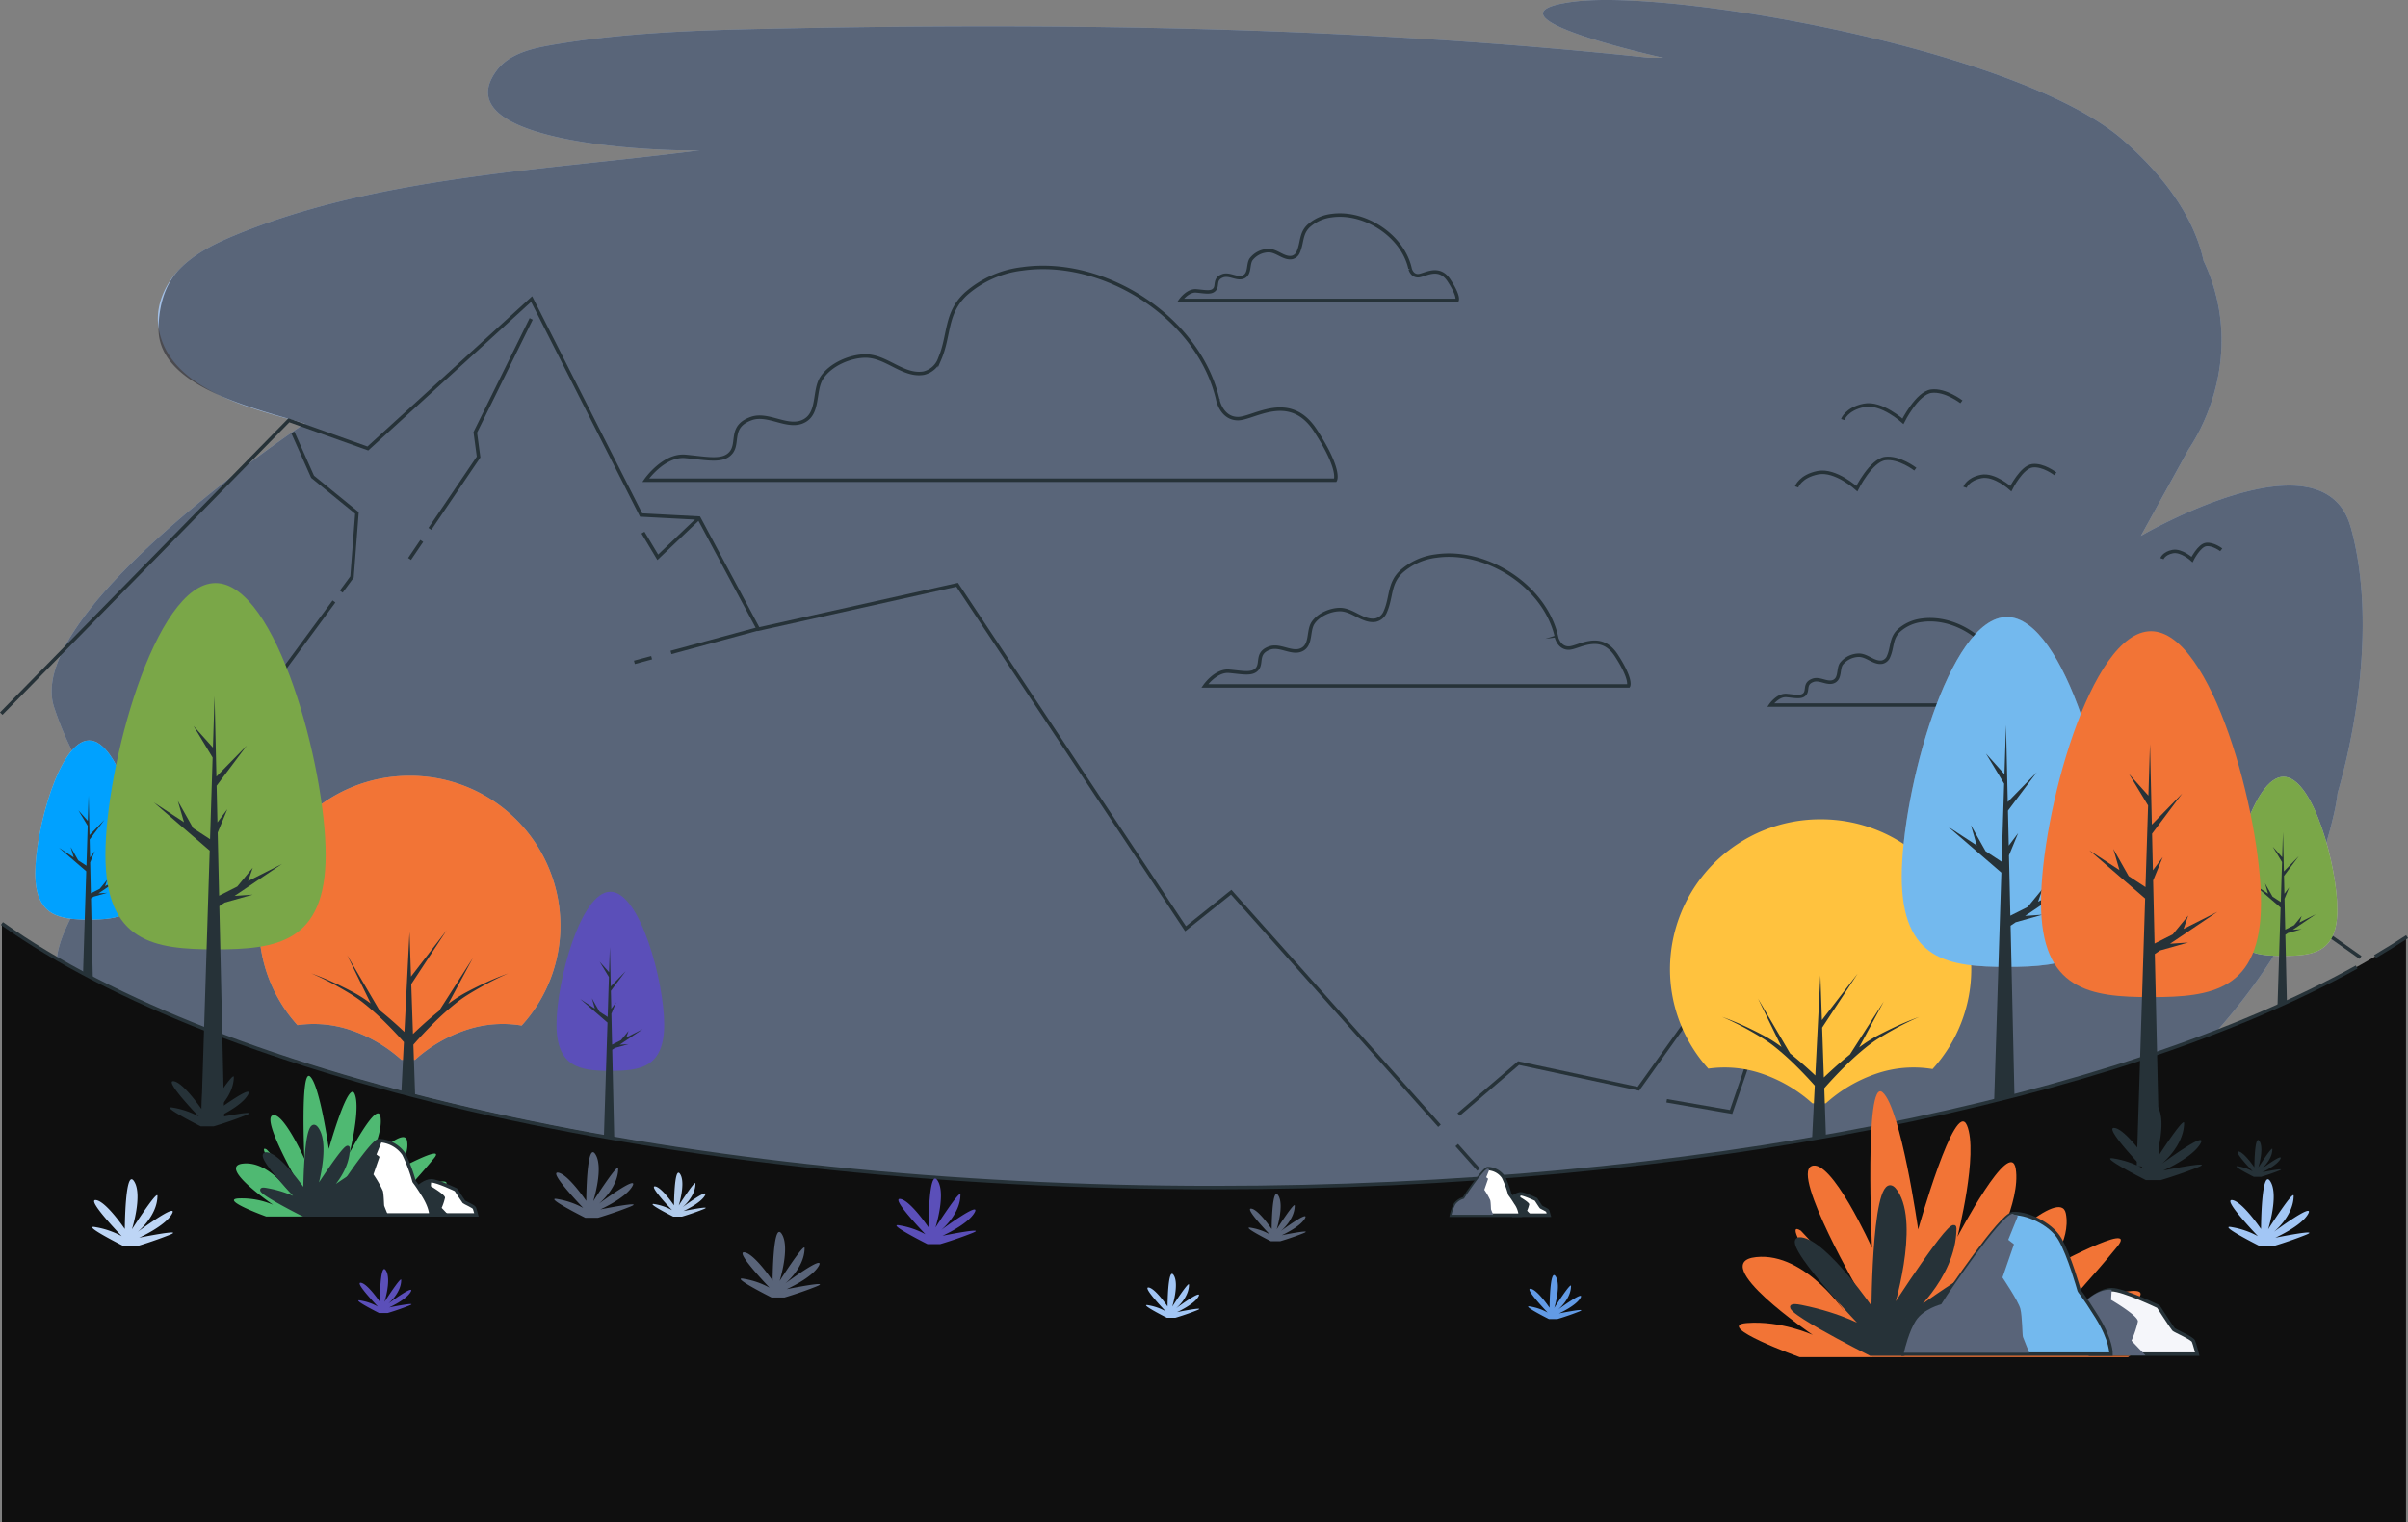 <svg xmlns="http://www.w3.org/2000/svg" width="693.172" height="438.156" viewBox="0 0 693.172 438.156">
  <rect x="0" y="0" width="693.172" height="438.156" fill="#808080" stroke="none"/>
  <g id="error" transform="translate(-0.003 -0.004)">
    <g id="Group_96" data-name="Group 96">
      <path id="Path_192" data-name="Path 192" d="M676.68,151.77c-7.88-28.38-60.41,2.49-60.41,2.49l13.75-24.94a54.662,54.662,0,0,0,4.35-7.9c6.9-15.44,6.81-31.95-.04-46.34-1.88-8.73-7.59-21.21-23.32-34.89C581.24,14.32,481.43-3.38,452.54.55s26.27,16.09,26.27,16.09l-4.37-.04C390.29,7.68,305.62,6.53,221.61,8.27c-21.07.44-42.2,1.13-62.82,4.69-5.94,1.02-12.32,2.59-15.85,7.38-15.68,21.27,48.47,23.34,58.53,22.93-44.06,5.73-93.02,7.48-134,24.51-5.72,2.38-11.38,5.19-15.69,9.59S44.66,88,45.64,94.27c2.82,18.2,27.89,23.59,42.11,27.63,0,0-81.72,54.34-72.09,81.92a96.8,96.8,0,0,0,20.91,35.22A135.826,135.826,0,0,0,20.52,263.9c-2.61,5.34-6.03,12.66-3.11,18.8C32.29,314.03,258.02,421.56,438.9,390.87c48.05-8.15,95.91-21.63,138.03-45.48,41.92-23.73,84.64-62.92,95.2-112.35.35-1.63.6-3.21.78-4.74,6.55-22.78,10.38-52.78,3.79-76.52Z" fill="#a3c0e6"/>
      <path id="Path_193" data-name="Path 193" d="M676.68,151.77c-7.88-28.38-60.41,2.49-60.41,2.49l13.75-24.94a54.662,54.662,0,0,0,4.35-7.9c6.9-15.44,6.81-31.95-.04-46.34-1.88-8.73-7.59-21.21-23.32-34.89C581.24,14.32,481.43-3.38,452.54.55s26.27,16.09,26.27,16.09l-4.37-.04C390.29,7.68,305.62,6.53,221.61,8.27c-21.07.44-42.2,1.13-62.82,4.69-5.94,1.02-12.32,2.59-15.85,7.38-15.68,21.27,48.47,23.34,58.53,22.93-44.06,5.73-93.02,7.48-134,24.51-5.72,2.38-11.38,5.19-15.69,9.59s-5.99,10.56-6.14,16.9c-.4,16.78,26.56,23.01,42.11,27.63,0,0-81.72,54.34-72.09,81.92a96.8,96.8,0,0,0,20.91,35.22A135.826,135.826,0,0,0,20.52,263.9c-2.61,5.34-6.03,12.66-3.11,18.8C32.29,314.03,258.02,421.56,438.9,390.87c48.05-8.15,95.91-21.63,138.03-45.48,41.92-23.73,84.64-62.92,95.2-112.35.35-1.63.6-3.21.78-4.74,6.55-22.78,10.38-52.78,3.79-76.52Z" fill="#28282f" opacity="0.595"/>
    </g>
    <g id="Group_97" data-name="Group 97">
      <path id="Path_194" data-name="Path 194" d="M530.45,120.76s1.02-3.06,6.12-4.08,11.22,4.59,11.22,4.59,4.08-8.16,8.16-8.67,8.67,3.06,8.67,3.06" fill="none" stroke="#263238" stroke-miterlimit="10" stroke-width="1"/>
      <path id="Path_195" data-name="Path 195" d="M517.18,140.15s1.02-3.06,6.12-4.08,11.22,4.59,11.22,4.59,4.08-8.16,8.16-8.67,8.67,3.06,8.67,3.06" fill="none" stroke="#263238" stroke-miterlimit="10" stroke-width="1"/>
      <path id="Path_196" data-name="Path 196" d="M565.65,140.27s.78-2.33,4.66-3.11,8.54,3.5,8.54,3.5,3.11-6.21,6.21-6.6,6.6,2.33,6.6,2.33" fill="none" stroke="#263238" stroke-miterlimit="10" stroke-width="1"/>
      <path id="Path_197" data-name="Path 197" d="M622.35,160.81s.51-1.53,3.06-2.04,5.6,2.29,5.6,2.29,2.04-4.08,4.07-4.33,4.33,1.53,4.33,1.53" fill="none" stroke="#263238" stroke-miterlimit="10" stroke-width="1"/>
    </g>
    <path id="Path_198" data-name="Path 198" d="M350.63,115.35c-5.27-23.69-32.58-41.34-56.37-37.96a29.791,29.791,0,0,0-16.16,7.16c-6.08,5.59-4.64,11.94-7.64,18.87a6.5,6.5,0,0,1-4.53,3.99c-5.92,1.01-10.69-4.89-16.68-4.93-4.48-.03-10.21,2.44-12.71,6.31-2.33,3.6-.71,9.89-4.89,12.28-4.68,2.68-10.38-2.41-15.45-.57-6.29,2.29-3.43,6.86-5.72,9.73s-6.86,1.72-13.16,1.14-11.44,6.86-11.44,6.86H384.39s1.72-2.86-5.72-14.3-17.73-3.43-22.31-3.43-5.72-5.14-5.72-5.15Z" fill="none" stroke="#263238" stroke-miterlimit="10" stroke-width="1"/>
    <path id="Path_199" data-name="Path 199" d="M405.91,77.31c-2.12-9.5-13.07-16.59-22.62-15.23a12,12,0,0,0-6.48,2.87c-2.44,2.24-1.86,4.79-3.07,7.57a2.606,2.606,0,0,1-1.82,1.6c-2.37.41-4.29-1.96-6.69-1.98a6.492,6.492,0,0,0-5.1,2.53c-.93,1.45-.28,3.97-1.96,4.93-1.88,1.07-4.16-.97-6.2-.23-2.52.92-1.38,2.75-2.3,3.9s-2.75.69-5.28.46-4.59,2.75-4.59,2.75h79.64s.69-1.15-2.3-5.74-7.11-1.38-8.95-1.38-2.29-2.06-2.3-2.07Z" fill="none" stroke="#263238" stroke-miterlimit="10" stroke-width="1"/>
    <path id="Path_200" data-name="Path 200" d="M575.82,193.77c-2.12-9.5-13.07-16.59-22.62-15.23a12,12,0,0,0-6.48,2.87c-2.44,2.24-1.86,4.79-3.07,7.57a2.606,2.606,0,0,1-1.82,1.6c-2.37.41-4.29-1.96-6.69-1.98a6.492,6.492,0,0,0-5.1,2.53c-.93,1.45-.28,3.97-1.96,4.93-1.88,1.07-4.16-.97-6.2-.23-2.52.92-1.38,2.75-2.3,3.9s-2.75.69-5.28.46-4.59,2.75-4.59,2.75h79.64s.69-1.15-2.3-5.74-7.11-1.38-8.95-1.38-2.29-2.06-2.3-2.07Z" fill="none" stroke="#263238" stroke-miterlimit="10" stroke-width="1"/>
    <path id="Path_201" data-name="Path 201" d="M448.07,183.37c-3.24-14.56-20.02-25.4-34.64-23.32a18.341,18.341,0,0,0-9.93,4.4c-3.73,3.44-2.85,7.34-4.7,11.59a3.968,3.968,0,0,1-2.79,2.45c-3.64.62-6.57-3-10.25-3.03-2.75-.02-6.27,1.5-7.81,3.88-1.43,2.21-.43,6.08-3.01,7.55-2.88,1.64-6.38-1.48-9.49-.35-3.87,1.41-2.11,4.22-3.52,5.98s-4.22,1.05-8.09.7-7.03,4.22-7.03,4.22H468.79s1.05-1.76-3.52-8.79-10.9-2.11-13.71-2.11-3.51-3.16-3.52-3.16Z" fill="none" stroke="#263238" stroke-miterlimit="10" stroke-width="1"/>
    <path id="Path_202" data-name="Path 202" d="M476.76,351.06s-7.29-7.55-5.24-7.33,5.88,5.88,5.88,5.88.05-12.45,1.87-9.72-.42,9.78-.42,9.78,5.2-8.11,5.19-6.79c-.04,4.1-4.01,7.31-4.01,7.31s8.33-6.17,6.96-3.67-6.69,4.87-6.69,4.87,9.6-1.94,6.19-.57-6.66,2.3-6.66,2.3h-2.65s-9.06-4.55-5.65-3.87a16.853,16.853,0,0,1,5.23,1.82Z" fill="#263238"/>
    <path id="Path_203" data-name="Path 203" d="M573.05,327.43s-5.67-5.88-4.08-5.7,4.57,4.57,4.57,4.57.04-9.69,1.46-7.57-.32,7.61-.32,7.61,4.05-6.31,4.04-5.28c-.03,3.19-3.12,5.69-3.12,5.69s6.48-4.8,5.42-2.85-5.21,3.79-5.21,3.79,7.47-1.51,4.82-.45-5.18,1.79-5.18,1.79h-2.06s-7.05-3.54-4.4-3.01a13.129,13.129,0,0,1,4.07,1.42Z" fill="#263238"/>
    <path id="Path_204" data-name="Path 204" d="M662.44,306.34s-5.67-5.88-4.08-5.7,4.57,4.57,4.57,4.57.04-9.69,1.46-7.57-.32,7.61-.32,7.61,4.05-6.31,4.04-5.28c-.03,3.19-3.12,5.69-3.12,5.69s6.48-4.8,5.42-2.85-5.21,3.79-5.21,3.79,7.47-1.51,4.82-.45-5.18,1.79-5.18,1.79h-2.06s-7.05-3.54-4.4-3.01a13.129,13.129,0,0,1,4.07,1.42Z" fill="#263238"/>
    <path id="Path_205" data-name="Path 205" d="M548.51,354.51s-6.78-7.02-4.88-6.81,5.46,5.46,5.46,5.46.05-11.58,1.74-9.04-.39,9.09-.39,9.09,4.83-7.54,4.82-6.31c-.03,3.81-3.72,6.79-3.72,6.79s7.74-5.73,6.47-3.41-6.22,4.52-6.22,4.52,8.92-1.8,5.75-.53-6.19,2.14-6.19,2.14h-2.47s-8.43-4.23-5.26-3.59a15.606,15.606,0,0,1,4.86,1.69Z" fill="#92e3a9"/>
    <g id="Group_98" data-name="Group 98">
      <path id="Path_206" data-name="Path 206" d="M414.38,324.04l-59.96-67.23-13.14,10.51-65.74-98.99-57.23,12.76L201.2,149.12l-16.64-.88L153.04,86.08,105.9,129.09l-22.74-8.11L.36,205.41" fill="none" stroke="#263238" stroke-miterlimit="10" stroke-width="1"/>
      <line id="Line_1" data-name="Line 1" x1="6.29" y1="7.05" transform="translate(419.34 329.6)" fill="none" stroke="#263238" stroke-miterlimit="10" stroke-width="1"/>
      <line id="Line_2" data-name="Line 2" x1="4.96" y2="1.34" transform="translate(182.62 189.31)" fill="none" stroke="#263238" stroke-miterlimit="10" stroke-width="1"/>
      <line id="Line_3" data-name="Line 3" x1="25.03" y2="6.78" transform="translate(193.16 181.02)" fill="none" stroke="#263238" stroke-miterlimit="10" stroke-width="1"/>
      <path id="Path_207" data-name="Path 207" d="M123.75,152.24l14.02-20.69-.95-7.1L152.91,91.8" fill="none" stroke="#263238" stroke-miterlimit="10" stroke-width="1"/>
      <line id="Line_4" data-name="Line 4" y1="5.19" x2="3.51" transform="translate(117.9 155.7)" fill="none" stroke="#263238" stroke-miterlimit="10" stroke-width="1"/>
      <line id="Line_5" data-name="Line 5" x1="22.73" y2="30.82" transform="translate(73.41 173.13)" fill="none" stroke="#263238" stroke-miterlimit="10" stroke-width="1"/>
      <path id="Path_208" data-name="Path 208" d="M84.3,124.45l5.68,12.78,12.77,10.41-1.42,18.45-3.09,4.2" fill="none" stroke="#263238" stroke-miterlimit="10" stroke-width="1"/>
      <path id="Path_209" data-name="Path 209" d="M201.2,149.12l-11.85,11.29-4.26-7.1" fill="none" stroke="#263238" stroke-miterlimit="10" stroke-width="1"/>
      <path id="Path_210" data-name="Path 210" d="M679.5,275.6l-92.02-64.9-27.93,39.43-34.51-11.5-53.4,74.76L437.13,306l-17.25,14.79" fill="none" stroke="#263238" stroke-miterlimit="10" stroke-width="1"/>
      <path id="Path_211" data-name="Path 211" d="M587.48,210.7l-10.94,48.09-12.9-5.65" fill="none" stroke="#263238" stroke-miterlimit="10" stroke-width="1"/>
      <path id="Path_212" data-name="Path 212" d="M525.34,241.45l-27.02,78.62-18.54-3.22" fill="none" stroke="#263238" stroke-miterlimit="10" stroke-width="1"/>
    </g>
    <g id="Group_99" data-name="Group 99">
      <path id="Path_213" data-name="Path 213" d="M524.09,235.83a43.21,43.21,0,0,0-43.36,43.06,42.7,42.7,0,0,0,11.04,28.7,33.213,33.213,0,0,1,15.19,1.38,41.757,41.757,0,0,1,14.75,8.61h3.89a41.649,41.649,0,0,1,14.75-8.61,33.136,33.136,0,0,1,15.96-1.26,42.729,42.729,0,0,0,11.15-28.82,43.21,43.21,0,0,0-43.36-43.06Z" fill="#ffc23e"/>
      <path id="Path_214" data-name="Path 214" d="M544.27,296.17c-1.33.65-2.66,1.31-3.96,2.01a37.406,37.406,0,0,0-3.79,2.34c-.45.31-.9.64-1.34.96l7.1-13.23-9.75,15.26c-.99.79-1.96,1.61-2.91,2.43q-2.355,2.055-4.6,4.2l-.49-14.35,10.2-15.52-10.27,13.35-.44-12.85-.73,14.38h0l-.73,14.41q-1.95-1.845-3.99-3.62-1.605-1.395-3.27-2.73l-9.22-15.75,6.77,13.89c-.39-.28-.78-.57-1.17-.84a39.31,39.31,0,0,0-3.79-2.34c-1.3-.7-2.63-1.36-3.96-2.01a82.227,82.227,0,0,0-8.2-3.47,82.048,82.048,0,0,1,7.91,3.94c1.28.72,2.54,1.46,3.78,2.23a36.41,36.41,0,0,1,3.51,2.49,76.911,76.911,0,0,1,6.36,5.72c1.77,1.75,3.48,3.57,5.12,5.41l-.93,18.29h4.27l-.6-17.54c1.83-2.1,3.78-4.16,5.78-6.15a76.717,76.717,0,0,1,6.36-5.72,37.686,37.686,0,0,1,3.51-2.49q1.86-1.155,3.78-2.23a79.8,79.8,0,0,1,7.91-3.94,82.223,82.223,0,0,0-8.2,3.47Z" fill="#263238"/>
    </g>
    <g id="Group_100" data-name="Group 100">
      <path id="Path_215" data-name="Path 215" d="M191.2,294.92c0,12.37-6.94,13.31-15.5,13.31s-15.5-.93-15.5-13.31,6.94-38.24,15.5-38.24S191.2,282.54,191.2,294.92Z" fill="#5b4fb9"/>
      <path id="Path_216" data-name="Path 216" d="M180.94,300.54l-2.56.17,6.68-4.5-4.77,2.41.65-1.88-2.18,2.65-2.56,1.3-.2-8.89,1.36-3.29-1.39,1.85-.12-5.15,4.25-5.66-4.28,4.38-.26-11.34-.23,7.25-2.72-3.03,2.68,4.43-.36,11.49-2.37-1.55-2.17-3.83.87,2.99-4.24-2.78,7.86,6.78-1.19,37.73h3.23l-.68-29.91.75-.51Z" fill="#263238"/>
    </g>
    <g id="Group_101" data-name="Group 101">
      <path id="Path_217" data-name="Path 217" d="M608.01,252.31c0,24.18-13.56,26-30.28,26s-30.28-1.83-30.28-26,13.56-74.71,30.28-74.71S608.01,228.14,608.01,252.31Z" fill="#a7c3e6"/>
      <path id="Path_218" data-name="Path 218" d="M608.01,252.31c0,24.18-13.56,26-30.28,26s-30.28-1.83-30.28-26,13.56-74.71,30.28-74.71S608.01,228.14,608.01,252.31Z" fill="#00a1ff" opacity="0.31"/>
      <path id="Path_219" data-name="Path 219" d="M587.97,263.28l-5.01.35,13.04-8.8-9.31,4.71,1.28-3.68-4.26,5.19-5,2.52-.4-17.36,2.65-6.42-2.71,3.61-.23-10.07,8.3-11.06-8.36,8.56-.5-22.16-.45,14.18-5.32-5.94,5.23,8.66-.71,22.47-4.63-3.03-4.22-7.49,1.69,5.83-8.29-5.42,15.36,13.24-2.33,73.73h6.32l-1.33-58.45,1.46-.99Z" fill="#263238"/>
    </g>
    <g id="Group_102" data-name="Group 102">
      <path id="Path_221" data-name="Path 221" d="M672.83,261.83c0,12.37-6.94,13.31-15.5,13.31s-15.5-.93-15.5-13.31,6.94-38.24,15.5-38.24S672.83,249.45,672.83,261.83Z" fill="#fff" opacity="0.5"/>
      <path id="Path_220" data-name="Path 220" d="M672.83,261.83c0,12.37-6.94,13.31-15.5,13.31s-15.5-.93-15.5-13.31,6.94-38.24,15.5-38.24S672.83,249.45,672.83,261.83Z" fill="#7aa748"/>
      <path id="Path_222" data-name="Path 222" d="M662.57,267.44l-2.56.18,6.67-4.5-4.77,2.41.66-1.89-2.18,2.66-2.56,1.29-.2-8.88,1.35-3.29-1.38,1.85-.12-5.15,4.25-5.67-4.28,4.38-.26-11.34-.23,7.26-2.72-3.04,2.68,4.43-.36,11.5-2.38-1.55-2.16-3.83.87,2.98-4.24-2.77,7.85,6.78-1.18,37.73h3.23l-.68-29.92.74-.5Z" fill="#263238"/>
    </g>
    <g id="Group_103" data-name="Group 103">
      <path id="Path_224" data-name="Path 224" d="M41.16,251.37c0,12.37-6.94,13.31-15.5,13.31s-15.5-.93-15.5-13.31,6.94-38.24,15.5-38.24S41.16,238.99,41.16,251.37Z" fill="#fff" opacity="0.5"/>
      <path id="Path_223" data-name="Path 223" d="M41.16,251.37c0,12.37-6.94,13.31-15.5,13.31s-15.5-.93-15.5-13.31,6.94-38.24,15.5-38.24S41.16,238.99,41.16,251.37Z" fill="#00a1ff"/>
      <path id="Path_225" data-name="Path 225" d="M30.9,256.98l-2.56.18,6.67-4.5-4.77,2.41.66-1.89-2.18,2.66-2.56,1.29-.2-8.89,1.35-3.28-1.38,1.85-.12-5.16,4.25-5.66-4.28,4.38-.26-11.34-.23,7.26-2.72-3.04,2.68,4.43-.36,11.5-2.38-1.55-2.16-3.83.87,2.98-4.24-2.77,7.85,6.77-1.18,37.73h3.23L26.2,258.6l.74-.5Z" fill="#263238"/>
    </g>
    <g id="Group_104" data-name="Group 104">
      <path id="Path_227" data-name="Path 227" d="M117.95,223.31a43.21,43.21,0,0,0-43.36,43.06,42.7,42.7,0,0,0,11.04,28.7,33.213,33.213,0,0,1,15.19,1.38,41.756,41.756,0,0,1,14.75,8.61h3.89a41.648,41.648,0,0,1,14.75-8.61,33.136,33.136,0,0,1,15.96-1.26,42.729,42.729,0,0,0,11.15-28.82,43.21,43.21,0,0,0-43.36-43.06Z" fill="#fff" opacity="0.33"/>
      <path id="Path_226" data-name="Path 226" d="M117.95,223.31a43.21,43.21,0,0,0-43.36,43.06,42.7,42.7,0,0,0,11.04,28.7,33.213,33.213,0,0,1,15.19,1.38,41.756,41.756,0,0,1,14.75,8.61h3.89a41.648,41.648,0,0,1,14.75-8.61,33.136,33.136,0,0,1,15.96-1.26,42.729,42.729,0,0,0,11.15-28.82,43.21,43.21,0,0,0-43.36-43.06Z" fill="#f27436"/>
      <path id="Path_228" data-name="Path 228" d="M138.13,283.64c-1.33.65-2.66,1.31-3.96,2.01a37.413,37.413,0,0,0-3.79,2.34c-.45.31-.9.64-1.34.96l7.1-13.23-9.75,15.26c-.99.79-1.96,1.61-2.91,2.43q-2.355,2.055-4.6,4.21l-.49-14.35,10.2-15.53-10.27,13.35-.44-12.85-.73,14.38h0l-.73,14.41q-1.95-1.845-3.99-3.62-1.6-1.395-3.27-2.73l-9.22-15.75,6.77,13.89c-.39-.28-.78-.57-1.17-.84a39.309,39.309,0,0,0-3.79-2.34c-1.3-.7-2.63-1.36-3.96-2.01a82.216,82.216,0,0,0-8.2-3.47,82.059,82.059,0,0,1,7.91,3.94q1.92,1.08,3.78,2.23a36.419,36.419,0,0,1,3.51,2.49,76.9,76.9,0,0,1,6.36,5.72c1.77,1.75,3.48,3.57,5.12,5.41l-.93,18.29h4.27L119,300.7c1.83-2.1,3.78-4.16,5.78-6.15a76.724,76.724,0,0,1,6.36-5.72,37.7,37.7,0,0,1,3.51-2.49q1.86-1.155,3.78-2.23a79.809,79.809,0,0,1,7.91-3.94,82.235,82.235,0,0,0-8.2,3.47Z" fill="#263238"/>
    </g>
    <g id="Group_105" data-name="Group 105">
      <path id="Path_229" data-name="Path 229" d="M692.6,269.8c-65.38,42.86-194.49,72.03-343.1,72.03S63.87,310.85.56,265.82V438.16H692.6Z" fill="#0f0f0f"/>
      <path id="Path_230" data-name="Path 230" d="M678.4,278.35c-68.82,38.14-190.4,63.48-328.9,63.48-153.16,0-285.63-30.99-348.94-76.01" fill="none" stroke="#263238" stroke-miterlimit="10" stroke-width="1"/>
      <path id="Path_231" data-name="Path 231" d="M692.9,269.61q-4.425,2.91-9.23,5.73" fill="none" stroke="#263238" stroke-miterlimit="10" stroke-width="1"/>
    </g>
    <g id="Group_107" data-name="Group 107">
      <g id="Group_106" data-name="Group 106">
        <path id="Path_232" data-name="Path 232" d="M650.86,259.82c0,25.28-14.18,27.19-31.66,27.19s-31.66-1.91-31.66-27.19,14.18-78.13,31.66-78.13S650.86,234.54,650.86,259.82Z" fill="#f27436"/>
        <path id="Path_233" data-name="Path 233" d="M629.9,271.29l-5.23.36,13.64-9.2-9.75,4.93,1.34-3.85-4.45,5.42-5.23,2.64-.41-18.15,2.77-6.72-2.84,3.78-.24-10.53,8.68-11.57-8.74,8.95-.53-23.17-.46,14.83-5.57-6.21,5.48,9.06-.75,23.49-4.84-3.17-4.42-7.83,1.77,6.1-8.66-5.67,16.05,13.85-2.43,77.09h6.61l-1.4-61.12,1.53-1.03Z" fill="#263238"/>
      </g>
      <path id="Path_234" data-name="Path 234" d="M617.06,336.4s-11.69-12.11-8.41-11.74,9.42,9.42,9.42,9.42.08-19.96,3-15.59-.67,15.67-.67,15.67,8.34-13,8.32-10.88c-.06,6.57-6.42,11.71-6.42,11.71s13.35-9.89,11.16-5.88-10.72,7.8-10.72,7.8,15.39-3.1,9.92-.92-10.67,3.69-10.67,3.69h-4.25s-14.53-7.29-9.06-6.2a26.863,26.863,0,0,1,8.38,2.92Z" fill="#263238"/>
    </g>
    <g id="Group_109" data-name="Group 109">
      <path id="Path_235" data-name="Path 235" d="M57.22,321.37s-10.11-10.47-7.27-10.16,8.15,8.15,8.15,8.15.07-17.26,2.6-13.48-.58,13.55-.58,13.55,7.21-11.25,7.19-9.41c-.05,5.68-5.55,10.13-5.55,10.13s11.54-8.55,9.65-5.08-9.27,6.74-9.27,6.74,13.31-2.68,8.58-.79-9.23,3.19-9.23,3.19H57.81s-12.57-6.3-7.84-5.36A23.611,23.611,0,0,1,57.22,321.37Z" fill="#263238"/>
      <g id="Group_108" data-name="Group 108">
        <path id="Path_236" data-name="Path 236" d="M93.75,246.04c0,25.31-14.19,27.22-31.7,27.22s-31.7-1.91-31.7-27.22,14.19-78.21,31.7-78.21,31.7,52.9,31.7,78.21Z" fill="#7aa748"/>
        <path id="Path_237" data-name="Path 237" d="M72.77,257.52l-5.24.36,13.66-9.21-9.76,4.93,1.34-3.85-4.46,5.43-5.23,2.64-.41-18.17,2.77-6.72-2.84,3.78-.24-10.54,8.69-11.58-8.75,8.95-.53-23.19-.47,14.84-5.57-6.21,5.48,9.07-.74,23.51-4.85-3.17-4.42-7.84,1.77,6.11-8.68-5.68,16.08,13.86-2.44,77.18h6.62l-1.4-61.19,1.53-1.03Z" fill="#263238"/>
      </g>
    </g>
    <path id="Path_238" data-name="Path 238" d="M167.88,347.68s-10.11-10.47-7.27-10.16,8.15,8.15,8.15,8.15.07-17.26,2.6-13.48-.58,13.55-.58,13.55,7.21-11.25,7.19-9.41c-.05,5.68-5.55,10.13-5.55,10.13s11.54-8.55,9.65-5.08-9.27,6.74-9.27,6.74,13.31-2.68,8.58-.79-9.23,3.19-9.23,3.19h-3.68s-12.57-6.3-7.84-5.36a23.611,23.611,0,0,1,7.25,2.52Z" fill="#596479"/>
    <path id="Path_239" data-name="Path 239" d="M221.53,370.63s-10.11-10.47-7.27-10.16,8.15,8.15,8.15,8.15.07-17.26,2.6-13.48-.58,13.55-.58,13.55,7.21-11.25,7.19-9.41c-.05,5.68-5.55,10.13-5.55,10.13s11.54-8.55,9.65-5.08-9.27,6.74-9.27,6.74,13.31-2.68,8.58-.79-9.23,3.19-9.23,3.19h-3.68s-12.57-6.3-7.84-5.36a23.29,23.29,0,0,1,7.25,2.52Z" fill="#596479"/>
    <path id="Path_240" data-name="Path 240" d="M365.43,355.22s-7.29-7.55-5.24-7.33,5.88,5.88,5.88,5.88.05-12.45,1.87-9.72-.42,9.78-.42,9.78,5.2-8.11,5.19-6.79c-.04,4.1-4.01,7.31-4.01,7.31s8.33-6.17,6.96-3.67-6.69,4.87-6.69,4.87,9.6-1.94,6.19-.57-6.66,2.3-6.66,2.3h-2.65s-9.06-4.55-5.65-3.87a16.852,16.852,0,0,1,5.23,1.82Z" fill="#596479"/>
    <path id="Path_241" data-name="Path 241" d="M648.46,337.14s-5.67-5.88-4.08-5.7,4.57,4.57,4.57,4.57.04-9.69,1.46-7.57-.32,7.61-.32,7.61,4.05-6.31,4.04-5.28c-.03,3.19-3.12,5.69-3.12,5.69s6.48-4.8,5.42-2.85-5.21,3.79-5.21,3.79,7.47-1.51,4.82-.45-5.18,1.79-5.18,1.79H648.8s-7.05-3.54-4.4-3.01a13.128,13.128,0,0,1,4.07,1.42Z" fill="#263238"/>
    <path id="Path_242" data-name="Path 242" d="M266.39,355.26s-10.11-10.47-7.27-10.16,8.15,8.15,8.15,8.15.07-17.26,2.6-13.48-.58,13.55-.58,13.55,7.21-11.25,7.19-9.41c-.05,5.68-5.55,10.13-5.55,10.13s11.54-8.55,9.65-5.08-9.27,6.74-9.27,6.74,13.31-2.68,8.58-.79-9.23,3.19-9.23,3.19h-3.68s-12.57-6.3-7.84-5.36a23.612,23.612,0,0,1,7.25,2.52Z" fill="#5b4fb9"/>
    <path id="Path_243" data-name="Path 243" d="M193.45,348.3s-6.78-7.02-4.88-6.81,5.46,5.46,5.46,5.46.05-11.58,1.74-9.04-.39,9.09-.39,9.09,4.83-7.54,4.82-6.31c-.03,3.81-3.72,6.79-3.72,6.79s7.74-5.73,6.47-3.41-6.22,4.52-6.22,4.52,8.92-1.8,5.75-.53-6.19,2.14-6.19,2.14h-2.47s-8.43-4.23-5.26-3.59a15.607,15.607,0,0,1,4.86,1.69Z" fill="#b1cbeb"/>
    <path id="Path_244" data-name="Path 244" d="M108.75,376.04s-6.78-7.02-4.88-6.81,5.46,5.46,5.46,5.46.05-11.58,1.74-9.04-.39,9.09-.39,9.09,4.83-7.54,4.82-6.31c-.03,3.81-3.72,6.79-3.72,6.79s7.74-5.73,6.47-3.41-6.22,4.52-6.22,4.52,8.92-1.8,5.75-.53-6.19,2.14-6.19,2.14h-2.47s-8.43-4.23-5.26-3.59a15.607,15.607,0,0,1,4.86,1.69Z" fill="#5b4fb9"/>
    <path id="Path_245" data-name="Path 245" d="M335.52,377.4s-6.78-7.02-4.88-6.81,5.46,5.46,5.46,5.46.05-11.58,1.74-9.04-.39,9.09-.39,9.09,4.83-7.54,4.82-6.31c-.03,3.81-3.72,6.79-3.72,6.79s7.74-5.73,6.47-3.41-6.22,4.52-6.22,4.52,8.92-1.8,5.75-.53-6.19,2.14-6.19,2.14h-2.47s-8.43-4.23-5.26-3.59a15.6,15.6,0,0,1,4.86,1.69Z" fill="#a2c6f5"/>
    <path id="Path_246" data-name="Path 246" d="M445.49,377.77s-6.78-7.02-4.88-6.81,5.46,5.46,5.46,5.46.05-11.58,1.74-9.04-.39,9.09-.39,9.09,4.83-7.54,4.82-6.31c-.03,3.81-3.72,6.79-3.72,6.79s7.74-5.73,6.47-3.41-6.22,4.52-6.22,4.52,8.92-1.8,5.75-.53-6.19,2.14-6.19,2.14h-2.47s-8.43-4.23-5.26-3.59a15.6,15.6,0,0,1,4.86,1.69Z" fill="#629be6"/>
    <path id="Path_247" data-name="Path 247" d="M649.96,355.8s-10.32-10.69-7.42-10.37,8.32,8.32,8.32,8.32.08-17.63,2.65-13.76-.59,13.84-.59,13.84,7.36-11.48,7.34-9.61c-.05,5.8-5.67,10.34-5.67,10.34s11.79-8.73,9.86-5.19-9.47,6.89-9.47,6.89,13.59-2.74,8.76-.81-9.42,3.26-9.42,3.26h-3.75s-12.83-6.44-8-5.47a24.12,24.12,0,0,1,7.4,2.57Z" fill="#a2c6f5"/>
    <path id="Path_248" data-name="Path 248" d="M35.03,355.8s-10.32-10.69-7.42-10.37,8.32,8.32,8.32,8.32.08-17.63,2.65-13.76-.59,13.84-.59,13.84,7.36-11.48,7.34-9.61c-.05,5.8-5.67,10.34-5.67,10.34s11.79-8.73,9.86-5.19-9.47,6.89-9.47,6.89,13.59-2.74,8.76-.81-9.42,3.26-9.42,3.26H35.64s-12.83-6.44-8-5.47a24.12,24.12,0,0,1,7.4,2.57Z" fill="#bdd5f5"/>
    <g id="Group_110" data-name="Group 110">
      <path id="Path_249" data-name="Path 249" d="M85.94,340.7s-10.56-18.21-7.55-19.62,9.24,12.45,9.24,12.45-1.2-26.11,1.61-23.7,5.42,20.89,5.42,20.89,5.62-20.08,7.43-15.87-1.44,16.98-1.44,16.98,8.07-15.37,8.88-10.35-3.82,13.25-3.82,13.25,10.64-10.64,11.45-6.43-2.81,8.43-2.81,8.43,14.06-7.63,10.64-3.41-8.43,9.64-8.43,9.64,13.46-4.82,11.85-2.01-7.63,5.82-7.63,5.82,11.05-2.01,9.84-.2a16.1,16.1,0,0,1-4.01,3.58H76.6s-13.25-4.79-8.03-5.19a22.966,22.966,0,0,1,10.04,1.81s-16.27-11.05-8.64-11.85,13.86,8.84,13.86,8.84S72.99,328.5,76.8,330.91l9.16,9.78Z" fill="#4fb972"/>
      <path id="Path_250" data-name="Path 250" d="M86.62,345.88s-13.64-14.13-9.81-13.7S87.8,343.17,87.8,343.17s.1-23.29,3.5-18.19-.78,18.28-.78,18.28,9.73-15.17,9.7-12.69c-.07,7.67-7.49,13.66-7.49,13.66s15.57-11.54,13.02-6.86-12.51,9.1-12.51,9.1,17.95-3.62,11.57-1.07-12.45,4.3-12.45,4.3H87.4s-16.95-8.51-10.57-7.23a31.8,31.8,0,0,1,9.78,3.4Z" fill="#263238" stroke="#263238" stroke-miterlimit="10" stroke-width="1"/>
    </g>
    <g id="Group_111" data-name="Group 111">
      <path id="Path_251" data-name="Path 251" d="M535.69,372.75s-19.96-34.43-14.27-37.08,17.46,23.53,17.46,23.53-2.28-49.35,3.04-44.79,10.25,39.48,10.25,39.48,10.63-37.96,14.04-29.99-2.73,32.09-2.73,32.09,15.26-29.05,16.78-19.57-7.21,25.05-7.21,25.05,20.12-20.12,21.64-12.15-5.31,15.94-5.31,15.94,26.57-14.42,20.12-6.45-15.94,18.22-15.94,18.22,25.43-9.11,22.4-3.8-14.42,11.01-14.42,11.01,20.88-3.8,18.6-.38-7.58,6.77-7.58,6.77H518.03s-25.05-9.05-15.18-9.81,18.98,3.42,18.98,3.42-30.75-20.88-16.32-22.4,26.19,16.7,26.19,16.7-20.5-28.85-13.29-24.29l17.31,18.48Z" fill="#f27436"/>
      <path id="Path_252" data-name="Path 252" d="M536.98,382.54s-25.77-26.7-18.54-25.9,20.77,20.77,20.77,20.77.19-44.02,6.62-34.38-1.47,34.56-1.47,34.56,18.38-28.68,18.34-23.99c-.13,14.49-14.16,25.82-14.16,25.82s29.44-21.8,24.61-12.96-23.64,17.2-23.64,17.2,33.93-6.84,21.88-2.02-23.53,8.13-23.53,8.13h-9.38s-32.04-16.08-19.98-13.66,18.49,6.43,18.49,6.43Z" fill="#263238" stroke="#263238" stroke-miterlimit="10" stroke-width="1"/>
    </g>
    <g id="Group_114" data-name="Group 114">
      <g id="Group_112" data-name="Group 112">
        <path id="Path_253" data-name="Path 253" d="M120.34,341.73s2.04-1.85,3.79-1.85,7.1,2.57,7.1,2.57,2.14,3.3,2.33,3.49,2.82,1.32,3.01,1.78.58,1.98.58,1.98H120.81l-3.02-7.91,2.53-.07Z" fill="#fff" stroke="#263238" stroke-miterlimit="10" stroke-width="1"/>
        <path id="Path_254" data-name="Path 254" d="M124.13,339.89l-.1,1.56s4.18,2.43,4.08,3.31a16.555,16.555,0,0,1-.97,2.92l2.14,2.24H117.9l.88-6.71s2.43-3.5,5.35-3.31Z" fill="#263238"/>
      </g>
      <g id="Group_113" data-name="Group 113">
        <path id="Path_255" data-name="Path 255" d="M99.04,340.76s8.17-12.25,10.02-12.45a9.083,9.083,0,0,1,7.2,3.89,44.888,44.888,0,0,1,2.92,7.78c.1.29.49.49,2.72,4.08s2.14,5.64,2.14,5.64H92.43a19.123,19.123,0,0,1,1.85-5.06,7.259,7.259,0,0,1,3.89-2.53l.88-1.36Z" fill="#fff" stroke="#263238" stroke-miterlimit="10" stroke-width="1"/>
        <path id="Path_256" data-name="Path 256" d="M111.58,349.52s-.88-2.14-.97-2.43-.1-3.11-.39-4.28a29.969,29.969,0,0,0-2.72-4.77l1.75-5.06-.88-.68,1.46-3.6-.82-.38c-1.92.34-9.98,12.44-9.98,12.44l-.88,1.36a7.259,7.259,0,0,0-3.89,2.53,18.062,18.062,0,0,0-1.8,4.86h19.12Z" fill="#263238"/>
      </g>
    </g>
    <g id="Group_117" data-name="Group 117">
      <g id="Group_115" data-name="Group 115">
        <path id="Path_257" data-name="Path 257" d="M435.33,344.78a4.573,4.573,0,0,1,2.38-1.16c1.1,0,4.45,1.61,4.45,1.61s1.34,2.07,1.46,2.19,1.77.83,1.89,1.12.37,1.24.37,1.24H435.64l-1.89-4.96,1.59-.04Z" fill="#fff" stroke="#263238" stroke-miterlimit="10" stroke-width="1"/>
        <path id="Path_258" data-name="Path 258" d="M437.71,343.62l-.06.98s2.62,1.52,2.56,2.07a10.156,10.156,0,0,1-.61,1.83l1.34,1.4h-7.13l.55-4.21S435.88,343.49,437.71,343.62Z" fill="#263238"/>
      </g>
      <g id="Group_116" data-name="Group 116">
        <path id="Path_259" data-name="Path 259" d="M421.98,344.17s5.12-7.68,6.28-7.81a5.668,5.668,0,0,1,4.51,2.44,28.525,28.525,0,0,1,1.83,4.88c.06.18.3.3,1.71,2.56a7.035,7.035,0,0,1,1.34,3.54H417.83a12.128,12.128,0,0,1,1.16-3.17,4.556,4.556,0,0,1,2.44-1.59l.55-.85Z" fill="#fff" stroke="#263238" stroke-miterlimit="10" stroke-width="1"/>
        <path id="Path_260" data-name="Path 260" d="M429.84,349.66s-.55-1.34-.61-1.52-.06-1.95-.24-2.68a18.746,18.746,0,0,0-1.71-2.99l1.1-3.17-.55-.43.91-2.26-.51-.24c-1.2.22-6.26,7.8-6.26,7.8l-.55.85a4.556,4.556,0,0,0-2.44,1.59,11.171,11.171,0,0,0-1.13,3.05h11.99Z" fill="#596479"/>
      </g>
    </g>
    <g id="Group_120" data-name="Group 120">
      <g id="Group_118" data-name="Group 118">
        <path id="Path_261" data-name="Path 261" d="M600.71,374.7s3.86-3.49,7.17-3.49,13.42,4.86,13.42,4.86,4.04,6.23,4.41,6.6,5.33,2.49,5.7,3.36,1.1,3.74,1.1,3.74H601.63l-5.7-14.95,4.78-.12Z" fill="#f5f6fa" stroke="#263238" stroke-miterlimit="10" stroke-width="1"/>
        <path id="Path_262" data-name="Path 262" d="M607.88,371.21l-.18,2.94s7.9,4.6,7.72,6.25a30.635,30.635,0,0,1-1.84,5.51l4.04,4.23H596.11l1.65-12.68s4.6-6.62,10.11-6.25Z" fill="#596479"/>
      </g>
      <g id="Group_119" data-name="Group 119">
        <path id="Path_263" data-name="Path 263" d="M560.46,372.86s15.44-23.16,18.93-23.53,10.85,2.57,13.6,7.35,5.33,14.15,5.51,14.71.92.92,5.15,7.72,4.04,10.66,4.04,10.66H547.95s1.29-6.07,3.49-9.56,7.35-4.78,7.35-4.78l1.65-2.57Z" fill="#73b9ee" stroke="#263238" stroke-miterlimit="10" stroke-width="1"/>
        <path id="Path_264" data-name="Path 264" d="M584.17,389.41s-1.65-4.04-1.84-4.6-.18-5.88-.74-8.09-5.15-9.01-5.15-9.01l3.31-9.56-1.65-1.29,2.76-6.8-1.54-.72c-3.62.65-18.86,23.51-18.86,23.51l-1.65,2.57s-5.15,1.29-7.35,4.78c-1.89,2.99-3.1,7.84-3.41,9.19h36.13Z" fill="#596479"/>
      </g>
    </g>
  </g>
</svg>
